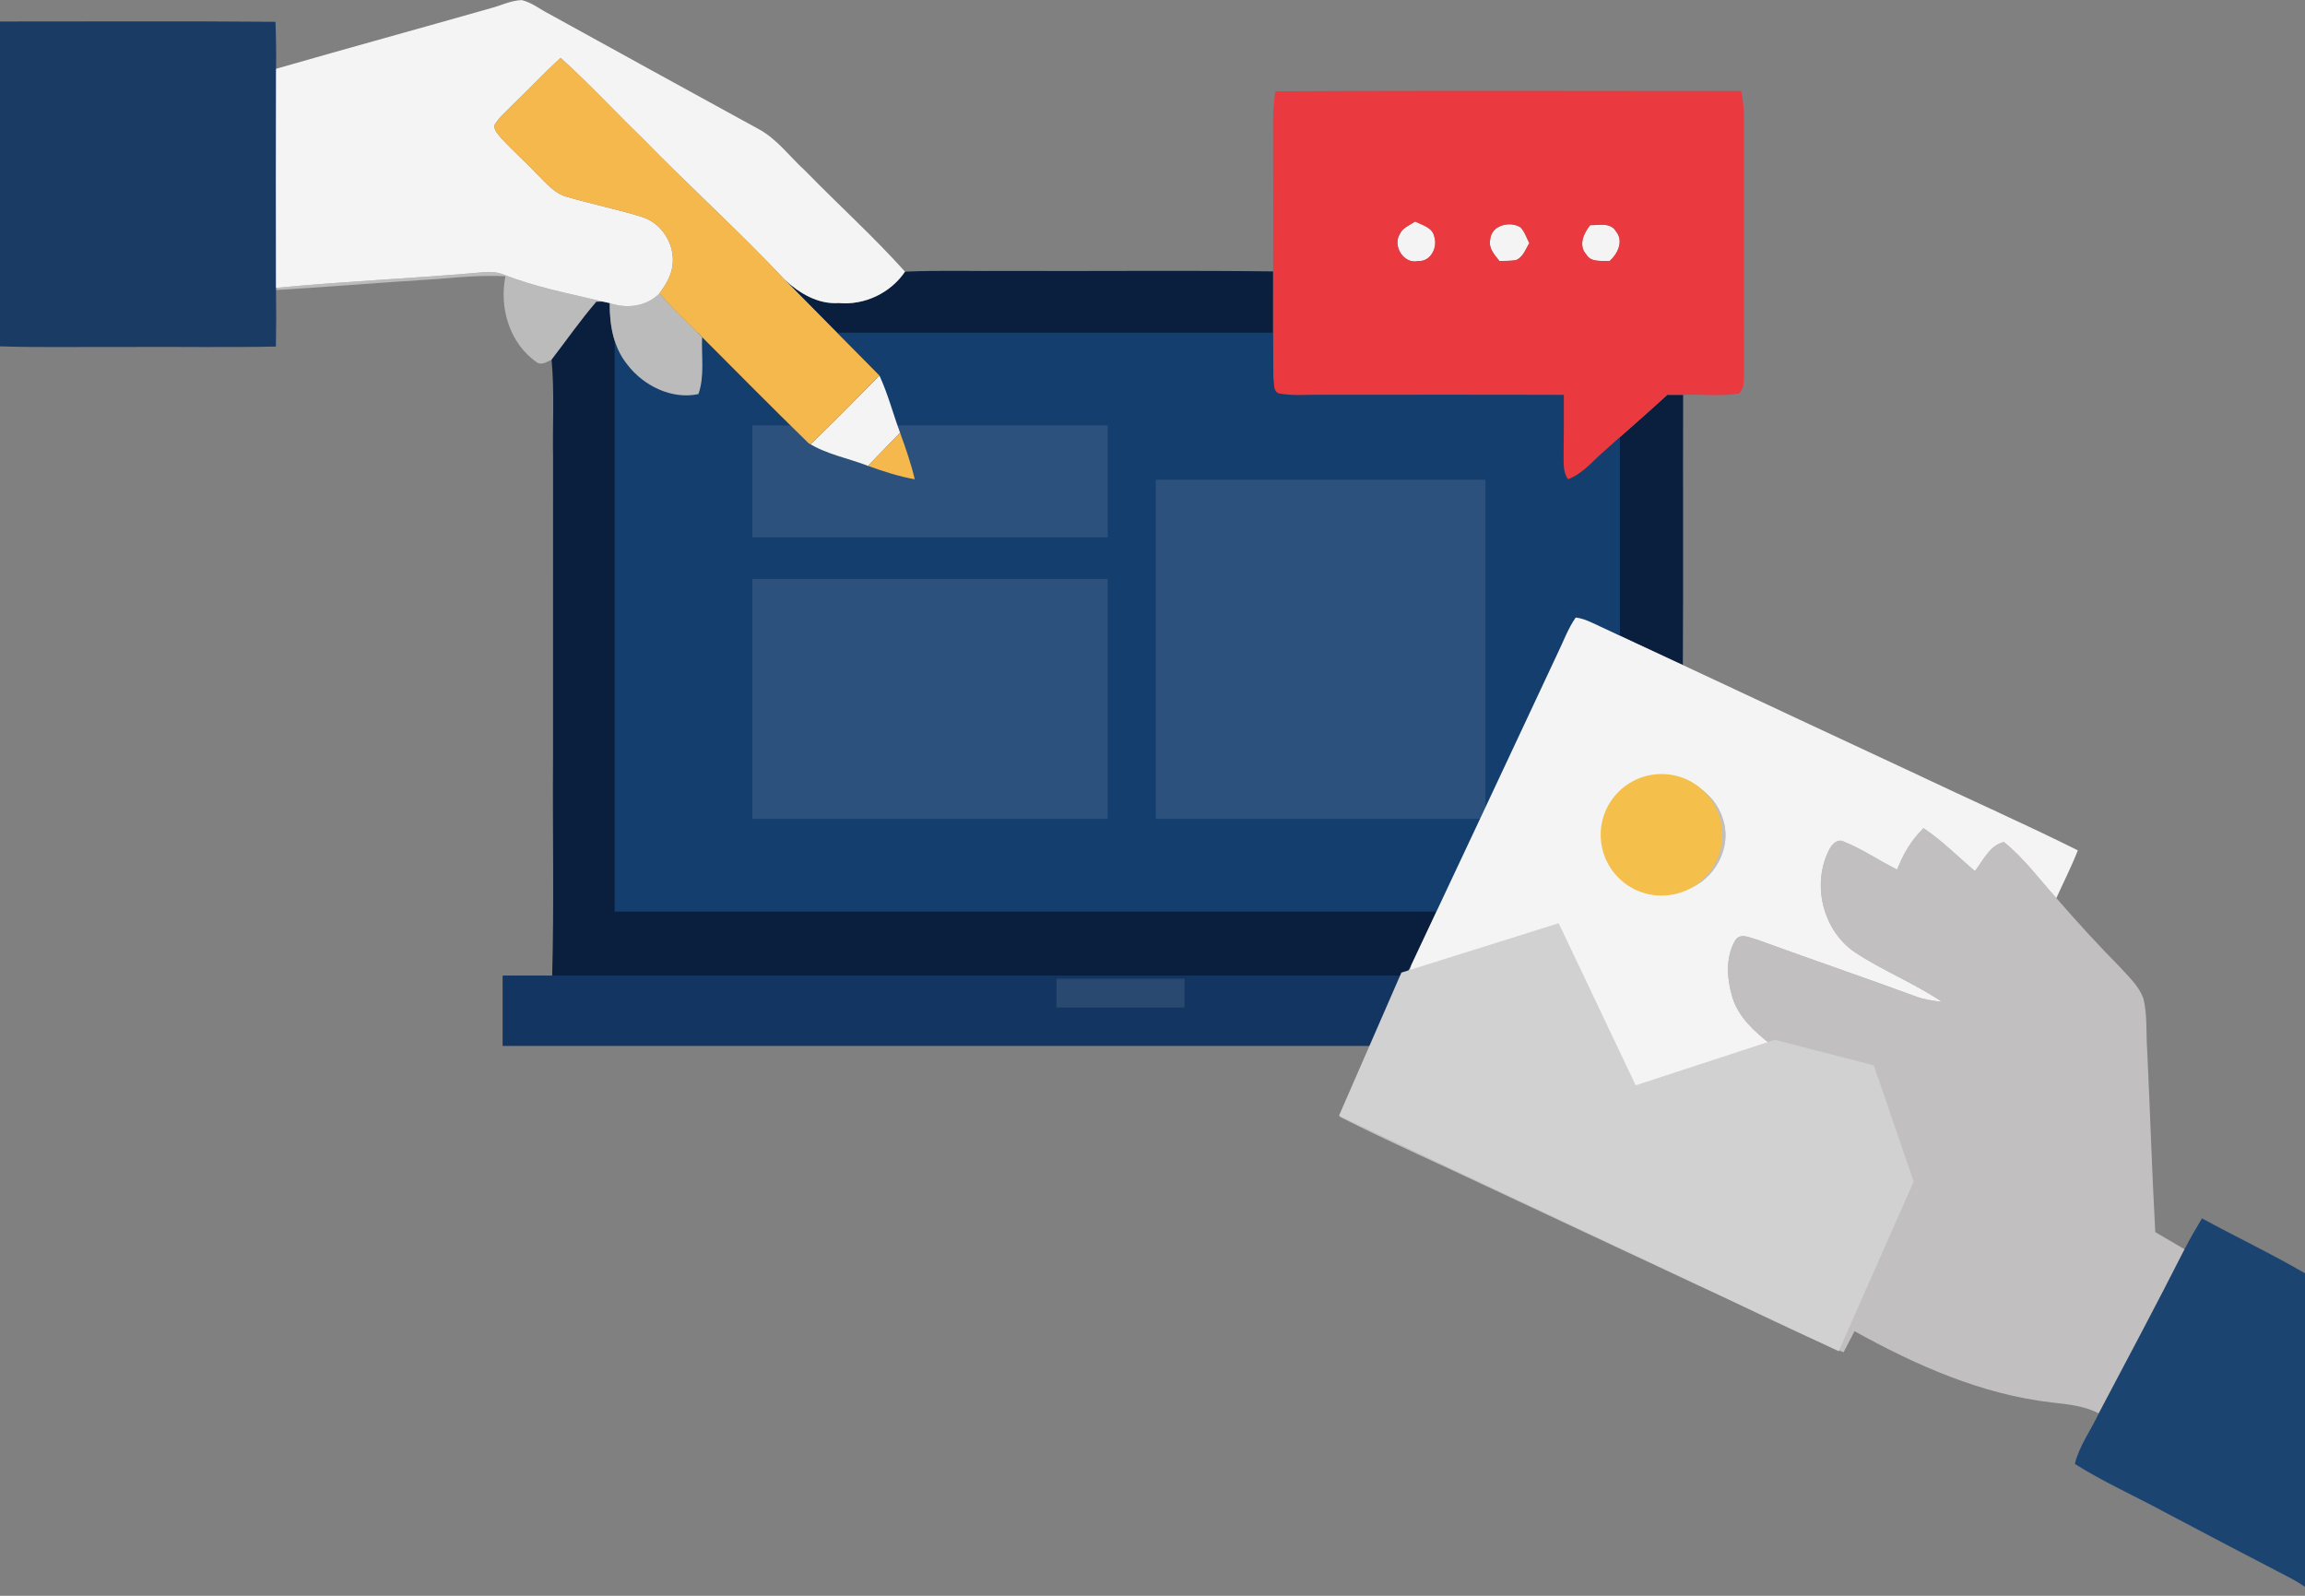 <svg xmlns="http://www.w3.org/2000/svg" width="377" height="261" viewBox="0 0 377 261">
    <rect x="0" y="0" width="377" height="261" fill="#808080" stroke="none"/>
    <g fill="none" fill-rule="evenodd">
        <g>
            <g>
                <g>
                    <g fill-rule="nonzero">
                        <path fill="#BBB" d="M.11 2.616C11.394 1.528 22.74 1.072 34.035.058c1.11-.11 2.246-.037 3.293.371 5.247 2.093 10.818 3.128 16.29 4.441-.273 0-.828.01-1.105.016-2.608 3.03-4.89 6.32-7.33 9.485-.723.303-1.598.947-2.388.444-4.467-3.076-6.216-8.914-5.153-14.104-3.654-.172-7.304.11-10.938.44C17.834 1.695 8.98 2.448.11 2.97v-.355z" transform="translate(0, -170) translate(0, 170) translate(45.031, 44.467)"/>
                        <path fill="#C1BFBF" d="M225.907 83.043c4.56-1.099 9.535 1.988 10.833 6.435 1.587 4.561-1.293 9.955-5.807 11.483-2.749.863-5.984.68-8.335-1.11-3.53-2.484-4.875-7.465-3.184-11.41 1.12-2.714 3.64-4.754 6.493-5.398z" transform="translate(0, -170) translate(0, 170) translate(45.031, 44.467)"/>
                        <path fill="#C1BFBF" d="M265.272 97.759c.958-2.532 2.356-4.891 4.32-6.775 3.026 2.061 5.618 4.651 8.388 7.026 1.367-1.726 2.398-4.216 4.739-4.755 3.277 2.61 5.765 6.068 8.582 9.16 3.382 3.908 6.885 7.716 10.514 11.41 1.382 1.532 2.99 3.008 3.717 4.99.67 2.7.424 5.52.613 8.276.492 9.982.785 19.979 1.335 29.96 1.597.932 3.194 1.863 4.791 2.81-4.56 9.008-9.315 17.912-14.027 26.837-2.362-1.22-5.027-1.48-7.619-1.774-11.535-1.308-22.29-6.094-32.343-11.67-.597 1.145-1.189 2.3-1.78 3.457-8.012-3.327-15.75-7.282-23.642-10.881-11.163-5.226-22.332-10.437-33.49-15.679-8.404-4.007-16.944-7.742-25.248-11.943 1.654-4.002 3.602-7.873 5.409-11.802 2.1-4.337 3.984-8.773 6.262-13.026l-.335 1.266c4.534-1.172 8.917-2.846 13.383-4.238 3.75-1.135 7.362-2.908 11.342-3.097 4.204 8.82 8.346 17.672 12.44 26.545 1.65-.21 3.289-.529 4.844-1.146 5.64-2.223 11.368-4.227 17.017-6.445-2.576-2.056-5.204-4.384-6.173-7.659-.906-2.987-1.152-6.524.482-9.296.864-1.277 2.419-.361 3.57-.09 8.635 3.145 17.332 6.122 25.962 9.292 1.366.507 2.822.717 4.272.874-4.555-3.066-9.713-5.096-14.279-8.13-5.262-3.594-7.074-11.206-4.131-16.824.414-.811 1.33-1.768 2.325-1.256 3.068 1.22 5.796 3.134 8.76 4.583z" transform="translate(0, -170) translate(0, 170) translate(45.031, 44.467)"/>
                    </g>
                    <g>
                        <path fill="#193B64" fill-rule="nonzero" d="M0 .377C15.017.392 30.04.293 45.057.429c.094 2.563.136 5.122.094 7.685-.047 11.943-.021 23.886-.01 35.83v.355c.047 3.082.047 6.163-.016 9.244-8.237.168-16.473.01-24.71.068-6.801-.042-13.613.12-20.415-.104V.377z" transform="translate(0, -170) translate(0, 170) translate(0, 3.139)"/>
                        <path fill="#091F3D" fill-rule="nonzero" d="M148.02 41.291c5.644-.246 11.3-.062 16.949-.115 14.42.053 28.846-.1 43.266.073-.005 5.786-.016 11.578.026 17.363.178.906-.11 2.49 1.147 2.637 2.257.382 4.56.136 6.838.173 13.174.01 26.353-.026 39.533.02.01 3.228.005 6.461-.037 9.69.026 1.386-.141 2.913.723 4.111 2.277-.847 3.853-2.778 5.623-4.342 3.524-3.17 7.127-6.262 10.614-9.469.859-.005 1.723-.005 2.587 0-.048 14.732.041 29.469-.048 44.2-4.974-2.333-9.97-4.614-14.933-6.963-.827-.376-1.68-.706-2.587-.81-1.272 1.815-2.016 3.933-2.99 5.916-7.958 16.981-15.901 33.973-23.908 50.933-2.277 4.253-4.162 8.69-6.262 13.026-1.361-.214-2.728-.424-4.1-.487-45.858-.02-91.72.042-137.584-.03-.063-3.506-.068-7.016.09-10.516 2.444-.042 4.895-.063 7.34-.058.335-11.932.058-23.87.147-35.803.005-16.395.01-32.79.005-49.18-.1-5.32.251-10.657-.246-15.961 2.44-3.165 4.723-6.456 7.33-9.485.278-.005.833-.016 1.105-.016.362.068.718.152 1.079.236-.031 3.552.586 7.256 2.896 10.08 2.628 3.443 7.267 5.74 11.608 4.803 1.052-2.971.466-6.225.607-9.317 5.765 5.786 11.525 11.603 17.369 17.31 2.979 1.868 6.529 2.486 9.775 3.752 2.493.9 5.017 1.726 7.635 2.186-.618-2.594-1.493-5.116-2.404-7.617-1.157-3.107-1.979-6.345-3.382-9.359-5.153-5.231-10.363-10.431-15.494-15.673 2.409 2.224 5.44 4.055 8.844 3.824 4.21.393 8.472-1.632 10.839-5.132m22.593 115.577c-.015 1.47-.015 2.95-.005 4.431 8.132.163 16.274.115 24.411.021-.016-1.49-.042-2.982-.084-4.467-8.105-.157-16.221-.178-24.322.015z" transform="translate(0, -170) translate(0, 170) translate(0, 3.139)"/>
                        <path fill="#133561" d="M82.207 156.419H272.801V167.928H82.207z" transform="translate(0, -170) translate(0, 170) translate(0, 3.139)"/>
                        <path fill="#FFF" d="M172.792 156.942H193.736V161.65H172.792z" opacity=".1" transform="translate(0, -170) translate(0, 170) translate(0, 3.139)"/>
                        <path fill="#143E6E" d="M100.533 51.268H264.947V145.956H100.533z" transform="translate(0, -170) translate(0, 170) translate(0, 3.139)"/>
                        <path fill="#FFF" d="M181.17 91.55v39.235h-58.121V91.549h58.12zm61.786-16.218v55.453h-53.932V75.332h53.932zm-61.787-8.893v18.31h-58.12v-18.31h58.12z" opacity=".1" transform="translate(0, -170) translate(0, 170) translate(0, 3.139)"/>
                        <path fill="#BBB" fill-rule="nonzero" d="M99.727 46.434c2.79.962 6 .575 8.137-1.59 2.157 2.547 4.644 4.77 6.974 7.156-.141 3.092.445 6.346-.607 9.317-4.34.937-8.98-1.36-11.608-4.802-2.31-2.825-2.927-6.53-2.896-10.081z" transform="translate(0, -170) translate(0, 170) translate(0, 3.139)"/>
                        <path fill="#1C4471" fill-rule="nonzero" d="M357.302 201.189c.869-1.732 1.853-3.395 2.848-5.059 5.587 3.055 11.357 5.775 16.85 8.988v51.272c-.744-.502-1.508-.957-2.288-1.38-7.006-3.637-14.002-7.293-20.976-10.992-4.78-2.595-9.792-4.818-14.384-7.727.739-2.987 2.629-5.508 3.922-8.265 4.713-8.925 9.467-17.829 14.028-26.837z" transform="translate(0, -170) translate(0, 170) translate(0, 3.139)"/>
                    </g>
                    <g transform="translate(0, -170) translate(0, 170) translate(45.031, 0)">
                        <path fill="#F4F4F4" fill-rule="nonzero" d="M35.318 1.318c1.654-.44 3.24-1.245 4.974-1.302 1.639.376 2.98 1.49 4.461 2.244 11.394 6.278 22.788 12.56 34.202 18.802 3.105 1.642 5.184 4.582 7.745 6.905 5.387 5.524 11.137 10.714 16.29 16.463-2.368 3.5-6.63 5.525-10.84 5.132-3.403.23-6.435-1.6-8.843-3.824-7.488-7.967-15.62-15.286-23.249-23.117-4.498-4.353-8.75-8.962-13.399-13.152-2.822 2.59-5.44 5.383-8.2 8.035-.927.942-1.963 1.82-2.628 2.982-.084.895.686 1.543 1.188 2.192 1.932 2.077 4.064 3.955 6.006 6.021 1.377 1.371 2.718 2.982 4.681 3.5 4.058 1.193 8.22 2.02 12.258 3.28 3.498 1.073 5.728 5.022 4.89 8.564-.324 1.46-1.151 2.747-2.02 3.94-2.137 2.165-5.347 2.552-8.138 1.59-.36-.084-.717-.168-1.078-.236-5.472-1.313-11.043-2.349-16.29-4.441-1.047-.408-2.183-.482-3.293-.372C22.74 45.54 11.394 45.994.11 47.082.1 35.14.073 23.196.12 11.252 11.84 7.879 23.594 4.657 35.318 1.319zM183.908 38.289c.476-1.042 1.623-1.455 2.513-2.051 1.173.586 2.87.968 3.142 2.49.565 1.742-.587 4.08-2.602 3.96-2.372.586-4.268-2.432-3.053-4.4zM215.058 36.824c1.434.042 3.33-.502 4.21 1.015 1.314 1.59.287 3.672-1.037 4.87-1.336-.115-3.043.267-3.833-1.12-1.31-1.454-.403-3.473.66-4.765zM198.695 39.21c.167-2.344 3.141-3.108 4.927-2.057.717.717 1.016 1.727 1.476 2.616-.617.989-1.015 2.333-2.21 2.778-.884.146-1.78.115-2.67.146-.795-1.004-1.817-2.082-1.523-3.484zM98.8 61.411c1.403 3.014 2.226 6.252 3.383 9.36-1.723 1.825-3.514 3.593-5.231 5.43-3.247-1.267-6.797-1.884-9.776-3.752l.361.23c3.807-3.698 7.546-7.475 11.263-11.268zM212.69 100.997c.907.105 1.76.434 2.587.811 4.964 2.349 9.96 4.63 14.934 6.963 12.745 5.995 25.526 11.922 38.286 17.897 8.76 4.159 17.636 8.087 26.317 12.408-1.032 2.663-2.34 5.206-3.513 7.806-2.817-3.092-5.305-6.55-8.582-9.16-2.341.538-3.372 3.029-4.74 4.755-2.769-2.375-5.36-4.965-8.387-7.026-1.964 1.883-3.362 4.243-4.32 6.775-2.964-1.45-5.692-3.364-8.76-4.583-.995-.513-1.911.445-2.325 1.256-2.943 5.618-1.131 13.23 4.131 16.824 4.566 3.034 9.724 5.064 14.28 8.13-1.451-.158-2.907-.367-4.273-.874-8.63-3.17-17.327-6.147-25.961-9.291-1.152-.272-2.707-1.188-3.571.089-1.634 2.772-1.388 6.309-.482 9.296.969 3.275 3.597 5.603 6.173 7.659-5.65 2.218-11.378 4.221-17.017 6.445-1.555.617-3.194.936-4.843 1.145-4.095-8.872-8.237-17.724-12.441-26.544-3.98.189-7.593 1.962-11.342 3.097-4.466 1.392-8.849 3.066-13.383 4.238l.335-1.266c8.006-16.96 15.95-33.952 23.908-50.933.974-1.983 1.717-4.102 2.99-5.917m13.216 26.513c-2.854.643-5.372 2.684-6.493 5.399-1.691 3.944-.346 8.924 3.184 11.41 2.35 1.788 5.586 1.972 8.335 1.108 4.514-1.527 7.394-6.92 5.807-11.483-1.298-4.446-6.273-7.533-10.833-6.434z"/>
                        <ellipse cx="226.724" cy="136.539" fill="#F4BF4A" rx="9.949" ry="9.94"/>
                    </g>
                    <g fill-rule="nonzero">
                        <path fill="#F5B84D" d="M2.854 8.088c2.76-2.653 5.377-5.446 8.2-8.036 4.65 4.19 8.9 8.8 13.399 13.152 7.629 7.831 15.76 15.15 23.248 23.118 5.131 5.241 10.341 10.441 15.494 15.673-3.718 3.793-7.457 7.57-11.263 11.268l-.362-.23c-5.843-5.707-11.603-11.525-17.368-17.31-2.33-2.386-4.817-4.61-6.974-7.157.869-1.193 1.696-2.48 2.02-3.94.839-3.541-1.392-7.49-4.89-8.563-4.037-1.261-8.2-2.088-12.257-3.28-1.964-.518-3.304-2.13-4.681-3.5-1.943-2.067-4.074-3.945-6.006-6.021C.91 12.612.14 11.964.225 11.07.89 9.908 1.927 9.03 2.854 8.088z" transform="translate(0, -170) translate(0, 170) translate(80.636, 9.416)"/>
                        <path fill="#EA393F" d="M127.955 5.52c25.405-.147 50.811-.048 76.217-.048.22 1.297.403 2.61.434 3.934-.015 14.135-.031 28.27.01 42.406-.099 1.056.105 2.411-.858 3.144-3.006.497-6.08.094-9.106.199-.864-.006-1.727-.006-2.586 0-3.487 3.206-7.09 6.298-10.614 9.468-1.77 1.565-3.346 3.495-5.623 4.342-.864-1.198-.697-2.725-.723-4.111.042-3.228.047-6.461.037-9.689-13.18-.047-26.359-.01-39.533-.02-2.278-.038-4.582.208-6.838-.174-1.257-.146-.969-1.731-1.147-2.636-.042-5.786-.031-11.577-.026-17.363.005-8.172.026-16.338-.016-24.504-.005-1.658.162-3.306.372-4.949m20.347 23.353c-1.214 1.967.681 4.986 3.053 4.4 2.016.12 3.168-2.218 2.602-3.96-.272-1.523-1.968-1.905-3.141-2.49-.89.596-2.037 1.009-2.514 2.05m31.15-1.465c-1.063 1.292-1.969 3.312-.66 4.766.79 1.386 2.498 1.004 3.833 1.12 1.325-1.198 2.351-3.28 1.037-4.87-.88-1.518-2.775-.974-4.21-1.016m-16.363 2.386c-.293 1.402.728 2.48 1.524 3.484.89-.032 1.785 0 2.67-.147 1.194-.444 1.592-1.789 2.21-2.777-.46-.89-.76-1.9-1.477-2.616-1.785-1.052-4.76-.288-4.927 2.056z" transform="translate(0, -170) translate(0, 170) translate(80.636, 9.416)"/>
                        <path fill="#F5B84D" d="M61.346 66.784c1.718-1.836 3.508-3.605 5.231-5.43.911 2.5 1.786 5.022 2.404 7.617-2.619-.46-5.142-1.287-7.635-2.187z" transform="translate(0, -170) translate(0, 170) translate(80.636, 9.416)"/>
                    </g>
                </g>
                <path fill="#D1D1D1" d="M219 182.484L229.207 159.075 254.921 151 267.531 177.505 290.291 170.065 306.474 174.24 313 193.252 300.732 221z" transform="translate(0, -170) translate(0, 170)"/>
            </g>
        </g>
    </g>
</svg>
